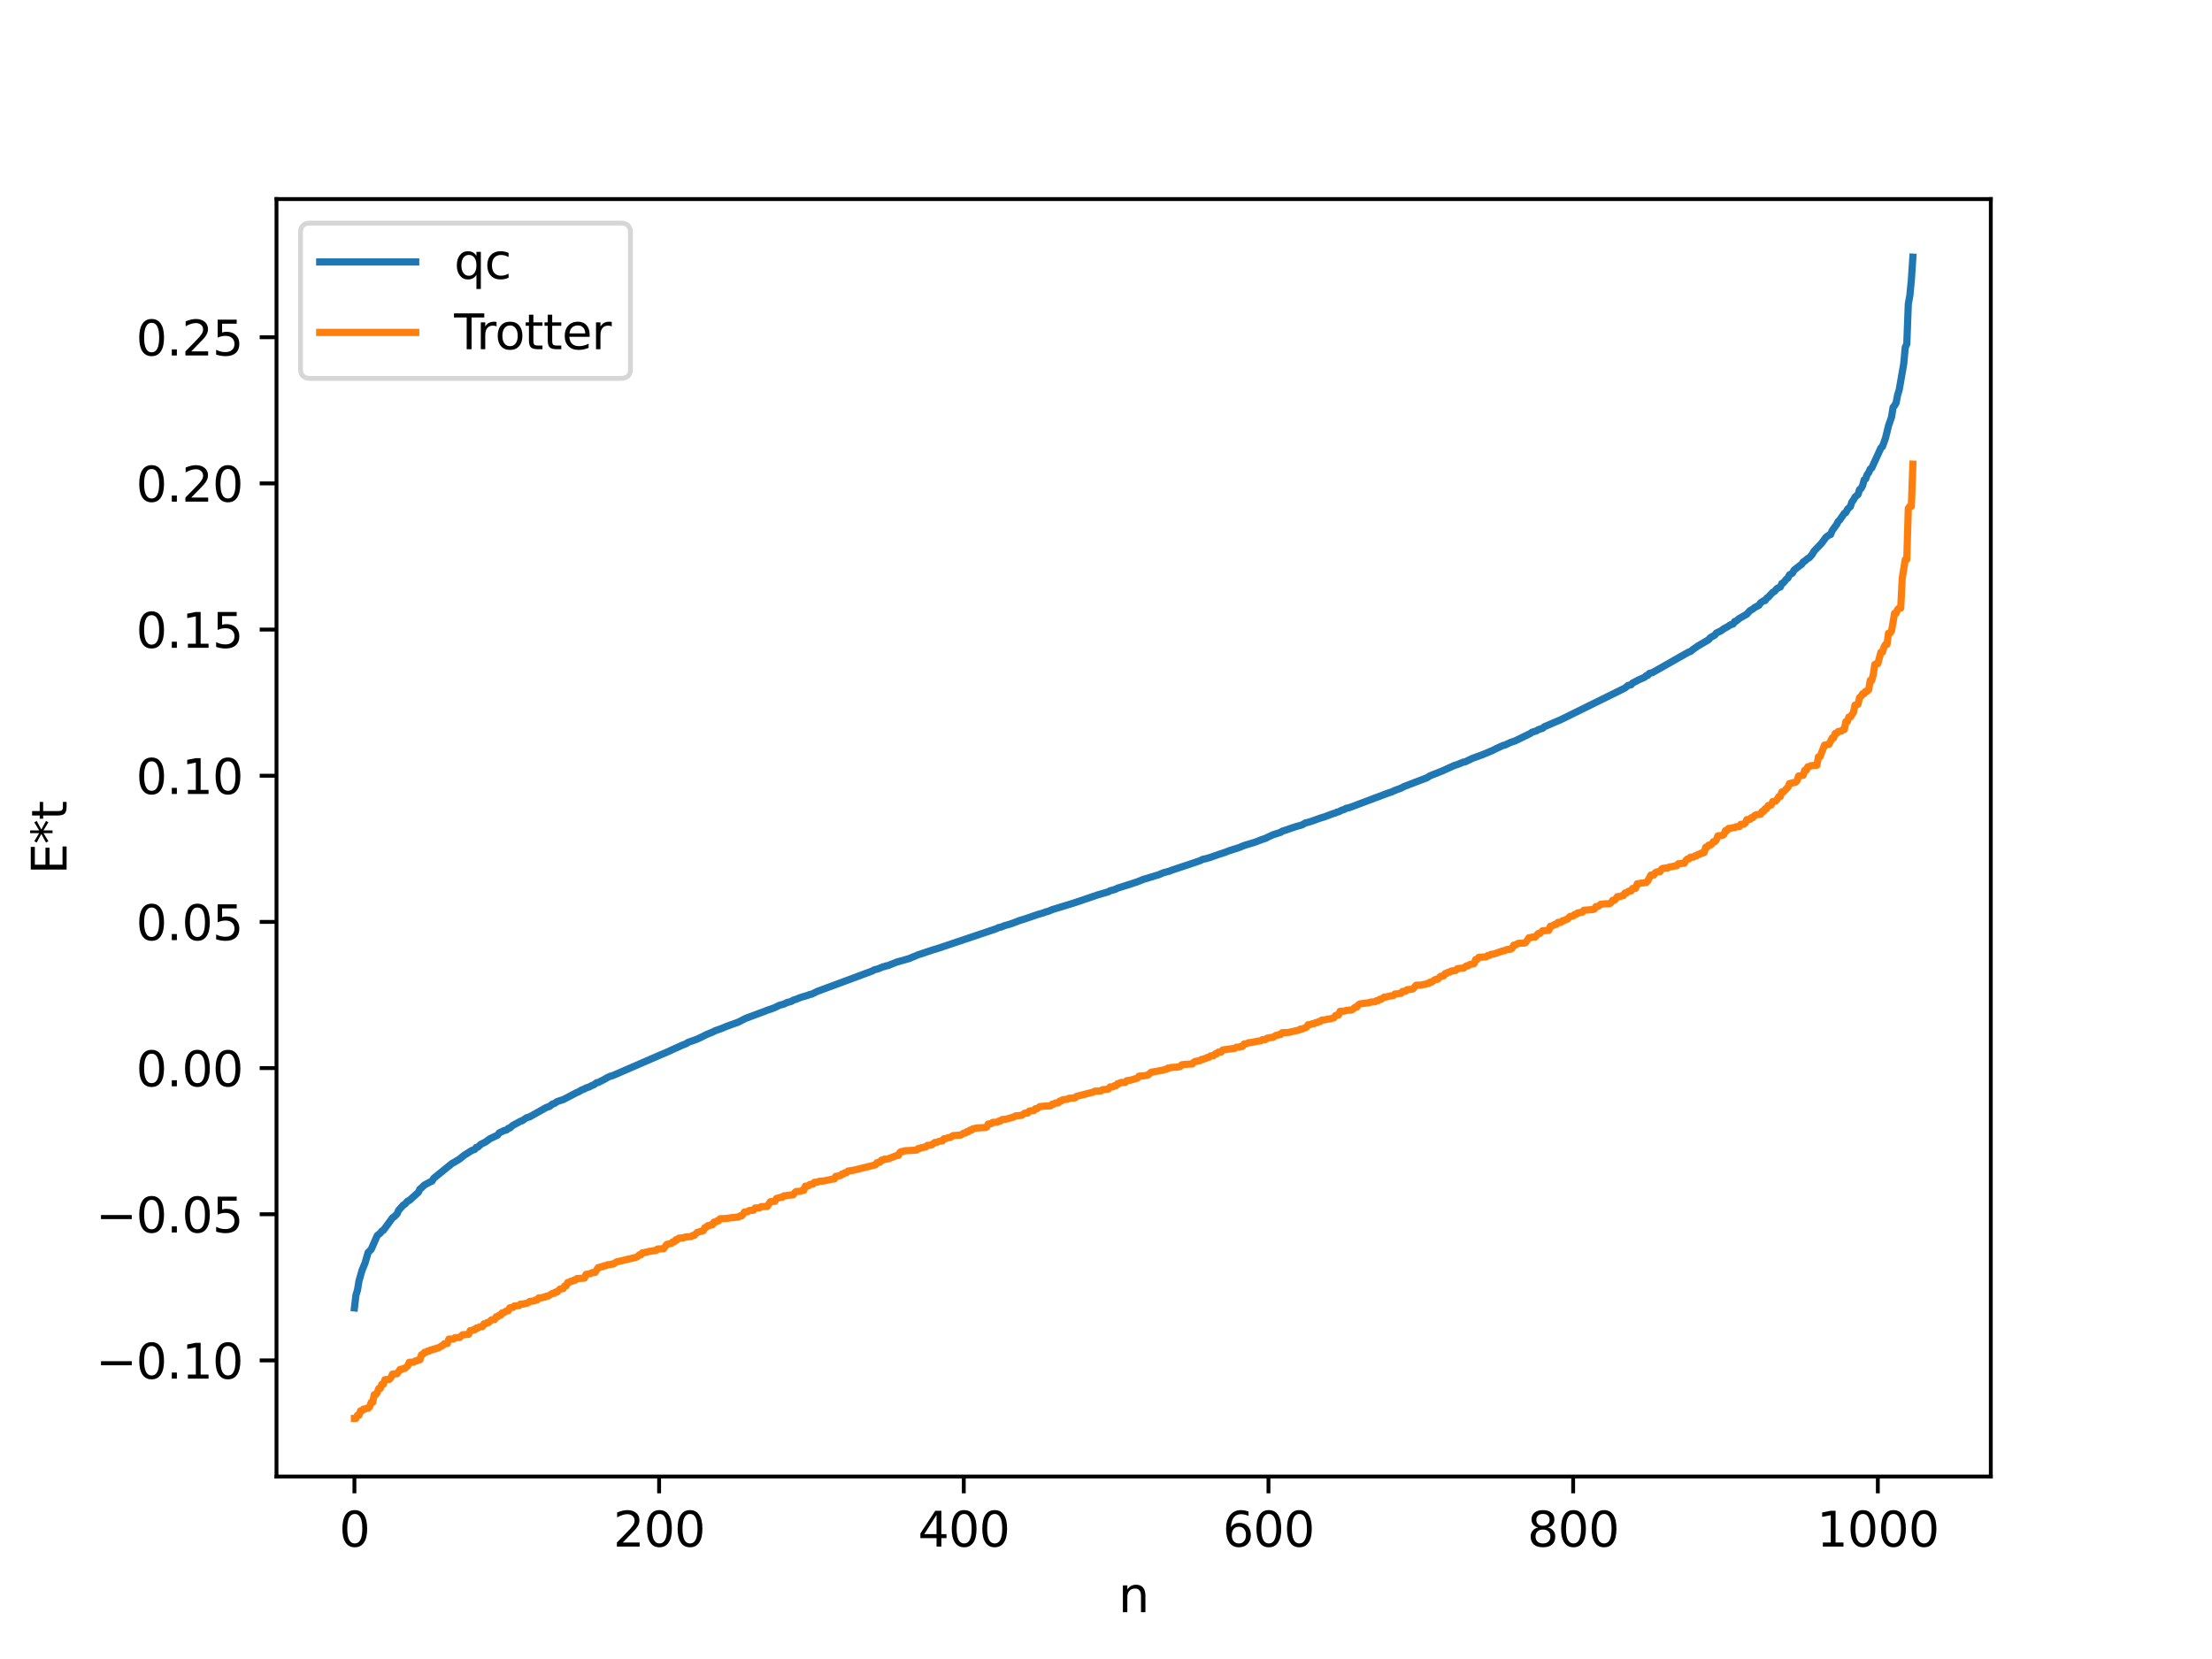<?xml version="1.0" encoding="utf-8" standalone="no"?>
<!DOCTYPE svg PUBLIC "-//W3C//DTD SVG 1.1//EN"
  "http://www.w3.org/Graphics/SVG/1.1/DTD/svg11.dtd">
<svg xmlns:xlink="http://www.w3.org/1999/xlink" width="460.8pt" height="345.6pt" viewBox="0 0 460.8 345.6" xmlns="http://www.w3.org/2000/svg" version="1.1">
 <defs>
  <style type="text/css">*{stroke-linejoin: round; stroke-linecap: butt}</style>
 </defs>
 <g id="figure_1">
  <g id="patch_1">
   <path d="M 0 345.6 
L 460.8 345.6 
L 460.8 0 
L 0 0 
z
" style="fill: #ffffff"/>
  </g>
  <g id="axes_1">
   <g id="patch_2">
    <path d="M 57.6 307.584 
L 414.72 307.584 
L 414.72 41.472 
L 57.6 41.472 
z
" style="fill: #ffffff"/>
   </g>
   <g id="matplotlib.axis_1">
    <g id="xtick_1">
     <g id="line2d_1">
      <defs>
       <path id="mf4191013be" d="M 0 0 
L 0 3.5 
" style="stroke: #000000; stroke-width: 0.8"/>
      </defs>
      <g>
       <use xlink:href="#mf4191013be" x="73.833" y="307.584" style="stroke: #000000; stroke-width: 0.8"/>
      </g>
     </g>
     <g id="text_1">
      <!-- 0 -->
      <g transform="translate(70.651 322.182) scale(0.1 -0.1)">
       <defs>
        <path id="DejaVuSans-30" d="M 2034 4250 
Q 1547 4250 1301 3770 
Q 1056 3291 1056 2328 
Q 1056 1369 1301 889 
Q 1547 409 2034 409 
Q 2525 409 2770 889 
Q 3016 1369 3016 2328 
Q 3016 3291 2770 3770 
Q 2525 4250 2034 4250 
z
M 2034 4750 
Q 2819 4750 3233 4129 
Q 3647 3509 3647 2328 
Q 3647 1150 3233 529 
Q 2819 -91 2034 -91 
Q 1250 -91 836 529 
Q 422 1150 422 2328 
Q 422 3509 836 4129 
Q 1250 4750 2034 4750 
z
" transform="scale(0.016)"/>
       </defs>
       <use xlink:href="#DejaVuSans-30"/>
      </g>
     </g>
    </g>
    <g id="xtick_2">
     <g id="line2d_2">
      <g>
       <use xlink:href="#mf4191013be" x="137.304" y="307.584" style="stroke: #000000; stroke-width: 0.8"/>
      </g>
     </g>
     <g id="text_2">
      <!-- 200 -->
      <g transform="translate(127.76 322.182) scale(0.1 -0.1)">
       <defs>
        <path id="DejaVuSans-32" d="M 1228 531 
L 3431 531 
L 3431 0 
L 469 0 
L 469 531 
Q 828 903 1448 1529 
Q 2069 2156 2228 2338 
Q 2531 2678 2651 2914 
Q 2772 3150 2772 3378 
Q 2772 3750 2511 3984 
Q 2250 4219 1831 4219 
Q 1534 4219 1204 4116 
Q 875 4013 500 3803 
L 500 4441 
Q 881 4594 1212 4672 
Q 1544 4750 1819 4750 
Q 2544 4750 2975 4387 
Q 3406 4025 3406 3419 
Q 3406 3131 3298 2873 
Q 3191 2616 2906 2266 
Q 2828 2175 2409 1742 
Q 1991 1309 1228 531 
z
" transform="scale(0.016)"/>
       </defs>
       <use xlink:href="#DejaVuSans-32"/>
       <use xlink:href="#DejaVuSans-30" x="63.623"/>
       <use xlink:href="#DejaVuSans-30" x="127.246"/>
      </g>
     </g>
    </g>
    <g id="xtick_3">
     <g id="line2d_3">
      <g>
       <use xlink:href="#mf4191013be" x="200.775" y="307.584" style="stroke: #000000; stroke-width: 0.8"/>
      </g>
     </g>
     <g id="text_3">
      <!-- 400 -->
      <g transform="translate(191.231 322.182) scale(0.1 -0.1)">
       <defs>
        <path id="DejaVuSans-34" d="M 2419 4116 
L 825 1625 
L 2419 1625 
L 2419 4116 
z
M 2253 4666 
L 3047 4666 
L 3047 1625 
L 3713 1625 
L 3713 1100 
L 3047 1100 
L 3047 0 
L 2419 0 
L 2419 1100 
L 313 1100 
L 313 1709 
L 2253 4666 
z
" transform="scale(0.016)"/>
       </defs>
       <use xlink:href="#DejaVuSans-34"/>
       <use xlink:href="#DejaVuSans-30" x="63.623"/>
       <use xlink:href="#DejaVuSans-30" x="127.246"/>
      </g>
     </g>
    </g>
    <g id="xtick_4">
     <g id="line2d_4">
      <g>
       <use xlink:href="#mf4191013be" x="264.246" y="307.584" style="stroke: #000000; stroke-width: 0.8"/>
      </g>
     </g>
     <g id="text_4">
      <!-- 600 -->
      <g transform="translate(254.702 322.182) scale(0.1 -0.1)">
       <defs>
        <path id="DejaVuSans-36" d="M 2113 2584 
Q 1688 2584 1439 2293 
Q 1191 2003 1191 1497 
Q 1191 994 1439 701 
Q 1688 409 2113 409 
Q 2538 409 2786 701 
Q 3034 994 3034 1497 
Q 3034 2003 2786 2293 
Q 2538 2584 2113 2584 
z
M 3366 4563 
L 3366 3988 
Q 3128 4100 2886 4159 
Q 2644 4219 2406 4219 
Q 1781 4219 1451 3797 
Q 1122 3375 1075 2522 
Q 1259 2794 1537 2939 
Q 1816 3084 2150 3084 
Q 2853 3084 3261 2657 
Q 3669 2231 3669 1497 
Q 3669 778 3244 343 
Q 2819 -91 2113 -91 
Q 1303 -91 875 529 
Q 447 1150 447 2328 
Q 447 3434 972 4092 
Q 1497 4750 2381 4750 
Q 2619 4750 2861 4703 
Q 3103 4656 3366 4563 
z
" transform="scale(0.016)"/>
       </defs>
       <use xlink:href="#DejaVuSans-36"/>
       <use xlink:href="#DejaVuSans-30" x="63.623"/>
       <use xlink:href="#DejaVuSans-30" x="127.246"/>
      </g>
     </g>
    </g>
    <g id="xtick_5">
     <g id="line2d_5">
      <g>
       <use xlink:href="#mf4191013be" x="327.717" y="307.584" style="stroke: #000000; stroke-width: 0.8"/>
      </g>
     </g>
     <g id="text_5">
      <!-- 800 -->
      <g transform="translate(318.173 322.182) scale(0.1 -0.1)">
       <defs>
        <path id="DejaVuSans-38" d="M 2034 2216 
Q 1584 2216 1326 1975 
Q 1069 1734 1069 1313 
Q 1069 891 1326 650 
Q 1584 409 2034 409 
Q 2484 409 2743 651 
Q 3003 894 3003 1313 
Q 3003 1734 2745 1975 
Q 2488 2216 2034 2216 
z
M 1403 2484 
Q 997 2584 770 2862 
Q 544 3141 544 3541 
Q 544 4100 942 4425 
Q 1341 4750 2034 4750 
Q 2731 4750 3128 4425 
Q 3525 4100 3525 3541 
Q 3525 3141 3298 2862 
Q 3072 2584 2669 2484 
Q 3125 2378 3379 2068 
Q 3634 1759 3634 1313 
Q 3634 634 3220 271 
Q 2806 -91 2034 -91 
Q 1263 -91 848 271 
Q 434 634 434 1313 
Q 434 1759 690 2068 
Q 947 2378 1403 2484 
z
M 1172 3481 
Q 1172 3119 1398 2916 
Q 1625 2713 2034 2713 
Q 2441 2713 2670 2916 
Q 2900 3119 2900 3481 
Q 2900 3844 2670 4047 
Q 2441 4250 2034 4250 
Q 1625 4250 1398 4047 
Q 1172 3844 1172 3481 
z
" transform="scale(0.016)"/>
       </defs>
       <use xlink:href="#DejaVuSans-38"/>
       <use xlink:href="#DejaVuSans-30" x="63.623"/>
       <use xlink:href="#DejaVuSans-30" x="127.246"/>
      </g>
     </g>
    </g>
    <g id="xtick_6">
     <g id="line2d_6">
      <g>
       <use xlink:href="#mf4191013be" x="391.188" y="307.584" style="stroke: #000000; stroke-width: 0.8"/>
      </g>
     </g>
     <g id="text_6">
      <!-- 1000 -->
      <g transform="translate(378.463 322.182) scale(0.1 -0.1)">
       <defs>
        <path id="DejaVuSans-31" d="M 794 531 
L 1825 531 
L 1825 4091 
L 703 3866 
L 703 4441 
L 1819 4666 
L 2450 4666 
L 2450 531 
L 3481 531 
L 3481 0 
L 794 0 
L 794 531 
z
" transform="scale(0.016)"/>
       </defs>
       <use xlink:href="#DejaVuSans-31"/>
       <use xlink:href="#DejaVuSans-30" x="63.623"/>
       <use xlink:href="#DejaVuSans-30" x="127.246"/>
       <use xlink:href="#DejaVuSans-30" x="190.869"/>
      </g>
     </g>
    </g>
    <g id="text_7">
     <!-- n -->
     <g transform="translate(232.991 335.861) scale(0.1 -0.1)">
      <defs>
       <path id="DejaVuSans-6e" d="M 3513 2113 
L 3513 0 
L 2938 0 
L 2938 2094 
Q 2938 2591 2744 2837 
Q 2550 3084 2163 3084 
Q 1697 3084 1428 2787 
Q 1159 2491 1159 1978 
L 1159 0 
L 581 0 
L 581 3500 
L 1159 3500 
L 1159 2956 
Q 1366 3272 1645 3428 
Q 1925 3584 2291 3584 
Q 2894 3584 3203 3211 
Q 3513 2838 3513 2113 
z
" transform="scale(0.016)"/>
      </defs>
      <use xlink:href="#DejaVuSans-6e"/>
     </g>
    </g>
   </g>
   <g id="matplotlib.axis_2">
    <g id="ytick_1">
     <g id="line2d_7">
      <defs>
       <path id="mc8e4d85a80" d="M 0 0 
L -3.5 0 
" style="stroke: #000000; stroke-width: 0.8"/>
      </defs>
      <g>
       <use xlink:href="#mc8e4d85a80" x="57.6" y="283.398" style="stroke: #000000; stroke-width: 0.8"/>
      </g>
     </g>
     <g id="text_8">
      <!-- −0.10 -->
      <g transform="translate(19.955 287.197) scale(0.1 -0.1)">
       <defs>
        <path id="DejaVuSans-2212" d="M 678 2272 
L 4684 2272 
L 4684 1741 
L 678 1741 
L 678 2272 
z
" transform="scale(0.016)"/>
        <path id="DejaVuSans-2e" d="M 684 794 
L 1344 794 
L 1344 0 
L 684 0 
L 684 794 
z
" transform="scale(0.016)"/>
       </defs>
       <use xlink:href="#DejaVuSans-2212"/>
       <use xlink:href="#DejaVuSans-30" x="83.789"/>
       <use xlink:href="#DejaVuSans-2e" x="147.412"/>
       <use xlink:href="#DejaVuSans-31" x="179.199"/>
       <use xlink:href="#DejaVuSans-30" x="242.822"/>
      </g>
     </g>
    </g>
    <g id="ytick_2">
     <g id="line2d_8">
      <g>
       <use xlink:href="#mc8e4d85a80" x="57.6" y="252.948" style="stroke: #000000; stroke-width: 0.8"/>
      </g>
     </g>
     <g id="text_9">
      <!-- −0.05 -->
      <g transform="translate(19.955 256.747) scale(0.1 -0.1)">
       <defs>
        <path id="DejaVuSans-35" d="M 691 4666 
L 3169 4666 
L 3169 4134 
L 1269 4134 
L 1269 2991 
Q 1406 3038 1543 3061 
Q 1681 3084 1819 3084 
Q 2600 3084 3056 2656 
Q 3513 2228 3513 1497 
Q 3513 744 3044 326 
Q 2575 -91 1722 -91 
Q 1428 -91 1123 -41 
Q 819 9 494 109 
L 494 744 
Q 775 591 1075 516 
Q 1375 441 1709 441 
Q 2250 441 2565 725 
Q 2881 1009 2881 1497 
Q 2881 1984 2565 2268 
Q 2250 2553 1709 2553 
Q 1456 2553 1204 2497 
Q 953 2441 691 2322 
L 691 4666 
z
" transform="scale(0.016)"/>
       </defs>
       <use xlink:href="#DejaVuSans-2212"/>
       <use xlink:href="#DejaVuSans-30" x="83.789"/>
       <use xlink:href="#DejaVuSans-2e" x="147.412"/>
       <use xlink:href="#DejaVuSans-30" x="179.199"/>
       <use xlink:href="#DejaVuSans-35" x="242.822"/>
      </g>
     </g>
    </g>
    <g id="ytick_3">
     <g id="line2d_9">
      <g>
       <use xlink:href="#mc8e4d85a80" x="57.6" y="222.499" style="stroke: #000000; stroke-width: 0.8"/>
      </g>
     </g>
     <g id="text_10">
      <!-- 0.00 -->
      <g transform="translate(28.334 226.298) scale(0.1 -0.1)">
       <use xlink:href="#DejaVuSans-30"/>
       <use xlink:href="#DejaVuSans-2e" x="63.623"/>
       <use xlink:href="#DejaVuSans-30" x="95.41"/>
       <use xlink:href="#DejaVuSans-30" x="159.033"/>
      </g>
     </g>
    </g>
    <g id="ytick_4">
     <g id="line2d_10">
      <g>
       <use xlink:href="#mc8e4d85a80" x="57.6" y="192.049" style="stroke: #000000; stroke-width: 0.8"/>
      </g>
     </g>
     <g id="text_11">
      <!-- 0.05 -->
      <g transform="translate(28.334 195.849) scale(0.1 -0.1)">
       <use xlink:href="#DejaVuSans-30"/>
       <use xlink:href="#DejaVuSans-2e" x="63.623"/>
       <use xlink:href="#DejaVuSans-30" x="95.41"/>
       <use xlink:href="#DejaVuSans-35" x="159.033"/>
      </g>
     </g>
    </g>
    <g id="ytick_5">
     <g id="line2d_11">
      <g>
       <use xlink:href="#mc8e4d85a80" x="57.6" y="161.6" style="stroke: #000000; stroke-width: 0.8"/>
      </g>
     </g>
     <g id="text_12">
      <!-- 0.10 -->
      <g transform="translate(28.334 165.399) scale(0.1 -0.1)">
       <use xlink:href="#DejaVuSans-30"/>
       <use xlink:href="#DejaVuSans-2e" x="63.623"/>
       <use xlink:href="#DejaVuSans-31" x="95.41"/>
       <use xlink:href="#DejaVuSans-30" x="159.033"/>
      </g>
     </g>
    </g>
    <g id="ytick_6">
     <g id="line2d_12">
      <g>
       <use xlink:href="#mc8e4d85a80" x="57.6" y="131.15" style="stroke: #000000; stroke-width: 0.8"/>
      </g>
     </g>
     <g id="text_13">
      <!-- 0.15 -->
      <g transform="translate(28.334 134.95) scale(0.1 -0.1)">
       <use xlink:href="#DejaVuSans-30"/>
       <use xlink:href="#DejaVuSans-2e" x="63.623"/>
       <use xlink:href="#DejaVuSans-31" x="95.41"/>
       <use xlink:href="#DejaVuSans-35" x="159.033"/>
      </g>
     </g>
    </g>
    <g id="ytick_7">
     <g id="line2d_13">
      <g>
       <use xlink:href="#mc8e4d85a80" x="57.6" y="100.701" style="stroke: #000000; stroke-width: 0.8"/>
      </g>
     </g>
     <g id="text_14">
      <!-- 0.20 -->
      <g transform="translate(28.334 104.5) scale(0.1 -0.1)">
       <use xlink:href="#DejaVuSans-30"/>
       <use xlink:href="#DejaVuSans-2e" x="63.623"/>
       <use xlink:href="#DejaVuSans-32" x="95.41"/>
       <use xlink:href="#DejaVuSans-30" x="159.033"/>
      </g>
     </g>
    </g>
    <g id="ytick_8">
     <g id="line2d_14">
      <g>
       <use xlink:href="#mc8e4d85a80" x="57.6" y="70.251" style="stroke: #000000; stroke-width: 0.8"/>
      </g>
     </g>
     <g id="text_15">
      <!-- 0.25 -->
      <g transform="translate(28.334 74.051) scale(0.1 -0.1)">
       <use xlink:href="#DejaVuSans-30"/>
       <use xlink:href="#DejaVuSans-2e" x="63.623"/>
       <use xlink:href="#DejaVuSans-32" x="95.41"/>
       <use xlink:href="#DejaVuSans-35" x="159.033"/>
      </g>
     </g>
    </g>
    <g id="text_16">
     <!-- E*t -->
     <g transform="translate(13.875 182.148) rotate(-90) scale(0.1 -0.1)">
      <defs>
       <path id="DejaVuSans-45" d="M 628 4666 
L 3578 4666 
L 3578 4134 
L 1259 4134 
L 1259 2753 
L 3481 2753 
L 3481 2222 
L 1259 2222 
L 1259 531 
L 3634 531 
L 3634 0 
L 628 0 
L 628 4666 
z
" transform="scale(0.016)"/>
       <path id="DejaVuSans-2a" d="M 3009 3897 
L 1888 3291 
L 3009 2681 
L 2828 2375 
L 1778 3009 
L 1778 1831 
L 1422 1831 
L 1422 3009 
L 372 2375 
L 191 2681 
L 1313 3291 
L 191 3897 
L 372 4206 
L 1422 3572 
L 1422 4750 
L 1778 4750 
L 1778 3572 
L 2828 4206 
L 3009 3897 
z
" transform="scale(0.016)"/>
       <path id="DejaVuSans-74" d="M 1172 4494 
L 1172 3500 
L 2356 3500 
L 2356 3053 
L 1172 3053 
L 1172 1153 
Q 1172 725 1289 603 
Q 1406 481 1766 481 
L 2356 481 
L 2356 0 
L 1766 0 
Q 1100 0 847 248 
Q 594 497 594 1153 
L 594 3053 
L 172 3053 
L 172 3500 
L 594 3500 
L 594 4494 
L 1172 4494 
z
" transform="scale(0.016)"/>
      </defs>
      <use xlink:href="#DejaVuSans-45"/>
      <use xlink:href="#DejaVuSans-2a" x="63.184"/>
      <use xlink:href="#DejaVuSans-74" x="113.184"/>
     </g>
    </g>
   </g>
   <g id="line2d_15">
    <path d="M 73.833 272.463 
L 74.15 269.78 
L 74.467 268.773 
L 74.785 266.842 
L 75.42 264.623 
L 76.054 263.088 
L 76.689 260.904 
L 77.324 260.271 
L 78.593 257.384 
L 79.228 256.868 
L 79.545 256.449 
L 79.862 256.303 
L 81.767 253.689 
L 82.084 253.503 
L 82.719 252.873 
L 83.036 252.134 
L 83.988 251.065 
L 84.305 250.874 
L 84.94 250.203 
L 85.258 250.087 
L 87.162 248.369 
L 87.479 247.709 
L 87.796 247.46 
L 88.431 246.851 
L 89.7 246.178 
L 90.018 246.041 
L 90.335 245.473 
L 94.143 242.389 
L 94.778 242.031 
L 95.73 241.454 
L 96.682 240.677 
L 98.269 239.67 
L 98.904 239.443 
L 99.221 239.016 
L 99.539 238.969 
L 100.173 238.376 
L 101.125 237.905 
L 102.077 237.219 
L 103.664 236.46 
L 103.981 236.017 
L 104.934 235.556 
L 105.568 235.363 
L 105.886 235.062 
L 106.203 234.989 
L 106.838 234.437 
L 108.424 233.579 
L 108.742 233.487 
L 109.694 232.846 
L 110.329 232.662 
L 113.82 230.701 
L 114.454 230.502 
L 115.089 229.984 
L 115.406 229.921 
L 116.041 229.503 
L 116.676 229.269 
L 117.31 229.083 
L 120.167 227.586 
L 120.484 227.483 
L 121.119 227.082 
L 121.753 226.852 
L 122.071 226.646 
L 122.705 226.451 
L 123.34 226.111 
L 123.658 226.015 
L 124.292 225.549 
L 124.61 225.508 
L 125.244 225.186 
L 125.879 224.86 
L 126.514 224.484 
L 127.148 224.193 
L 127.466 224.132 
L 128.1 223.869 
L 137.621 219.734 
L 138.891 219.199 
L 142.064 217.761 
L 143.016 217.384 
L 143.334 217.139 
L 144.92 216.59 
L 145.555 216.314 
L 146.19 216.018 
L 147.142 215.532 
L 148.411 215.013 
L 149.046 214.699 
L 150.315 214.252 
L 151.267 213.848 
L 153.806 212.925 
L 155.393 212.122 
L 159.201 210.707 
L 159.836 210.446 
L 160.788 210.133 
L 161.423 209.889 
L 162.375 209.418 
L 163.327 209.16 
L 163.962 208.844 
L 164.596 208.683 
L 164.914 208.579 
L 165.231 208.351 
L 165.866 208.166 
L 166.5 207.896 
L 167.135 207.678 
L 168.087 207.403 
L 168.722 207.168 
L 169.039 207.119 
L 170.309 206.508 
L 181.734 202.265 
L 182.051 202.065 
L 183.003 201.799 
L 183.955 201.389 
L 184.272 201.357 
L 184.59 201.204 
L 184.907 201.178 
L 186.811 200.416 
L 189.35 199.701 
L 191.254 198.902 
L 194.428 197.852 
L 195.38 197.568 
L 207.439 193.506 
L 208.074 193.213 
L 208.391 193.181 
L 209.343 192.803 
L 210.296 192.543 
L 210.93 192.331 
L 212.517 191.718 
L 213.152 191.542 
L 216.325 190.459 
L 217.277 190.2 
L 217.912 189.937 
L 218.229 189.9 
L 219.181 189.496 
L 223.624 188.133 
L 228.702 186.413 
L 230.924 185.765 
L 231.241 185.563 
L 232.193 185.318 
L 232.828 185.015 
L 234.097 184.613 
L 235.367 184.214 
L 236.953 183.688 
L 238.223 183.177 
L 239.175 182.901 
L 239.81 182.699 
L 241.396 182.22 
L 242.348 181.812 
L 243.618 181.473 
L 244.253 181.218 
L 247.426 180.17 
L 249.965 179.308 
L 250.6 178.997 
L 251.234 178.871 
L 251.869 178.693 
L 254.091 177.917 
L 255.043 177.618 
L 255.995 177.248 
L 258.216 176.535 
L 258.851 176.258 
L 259.486 176.029 
L 261.39 175.466 
L 262.977 174.852 
L 263.611 174.651 
L 264.246 174.33 
L 265.198 173.892 
L 266.785 173.388 
L 267.102 173.154 
L 267.737 172.959 
L 269.324 172.411 
L 269.958 172.204 
L 271.228 171.845 
L 271.862 171.468 
L 273.132 171.116 
L 275.036 170.425 
L 275.988 170.137 
L 277.575 169.538 
L 278.21 169.347 
L 278.527 169.17 
L 278.844 169.127 
L 279.479 168.797 
L 280.114 168.598 
L 280.431 168.377 
L 281.066 168.26 
L 289.317 165.153 
L 289.952 164.962 
L 290.586 164.655 
L 291.856 164.187 
L 292.491 163.849 
L 297.251 162.025 
L 297.886 161.616 
L 300.424 160.616 
L 302.963 159.461 
L 303.598 159.269 
L 304.867 158.743 
L 305.185 158.721 
L 306.772 157.957 
L 308.676 157.271 
L 310.897 156.353 
L 311.532 156.024 
L 313.119 155.287 
L 313.436 155.238 
L 314.705 154.648 
L 315.658 154.328 
L 318.831 152.78 
L 319.148 152.532 
L 320.1 152.242 
L 320.418 152.018 
L 321.37 151.707 
L 321.687 151.402 
L 325.178 149.906 
L 338.507 143.328 
L 339.142 142.795 
L 339.777 142.659 
L 340.094 142.293 
L 341.363 141.629 
L 342.633 141.072 
L 342.95 140.74 
L 343.267 140.69 
L 343.585 140.282 
L 344.22 140.129 
L 351.201 136.158 
L 351.836 135.811 
L 352.153 135.728 
L 352.788 135.205 
L 353.74 134.555 
L 355.962 133.243 
L 356.279 132.835 
L 357.231 132.302 
L 357.548 131.875 
L 358.5 131.421 
L 359.135 130.963 
L 360.087 130.444 
L 360.405 130.184 
L 361.039 129.994 
L 361.357 129.465 
L 361.674 129.39 
L 362.309 128.849 
L 363.896 127.942 
L 364.53 127.228 
L 365.165 126.863 
L 365.482 126.573 
L 366.434 126.091 
L 366.752 125.58 
L 367.386 125.161 
L 367.704 125.109 
L 368.021 124.619 
L 368.339 124.419 
L 369.291 123.394 
L 369.608 123.237 
L 370.243 122.541 
L 370.877 122.281 
L 371.195 121.545 
L 371.512 121.414 
L 372.147 120.625 
L 372.464 120.408 
L 372.781 119.744 
L 373.416 119.387 
L 373.734 118.764 
L 375.003 117.773 
L 375.32 117.561 
L 375.638 117.065 
L 375.955 116.891 
L 376.59 116.341 
L 376.907 116.194 
L 377.542 115.458 
L 377.859 114.86 
L 379.446 113.198 
L 380.398 111.903 
L 381.033 111.452 
L 381.35 111.351 
L 381.667 110.555 
L 382.62 109.239 
L 382.937 108.606 
L 383.254 108.32 
L 384.206 106.938 
L 384.524 106.781 
L 384.841 106.122 
L 385.476 105.507 
L 385.793 104.539 
L 386.11 104.158 
L 386.428 103.548 
L 387.062 103.013 
L 387.38 101.974 
L 387.697 101.766 
L 388.015 101.155 
L 388.332 99.967 
L 388.649 99.777 
L 388.967 98.858 
L 389.284 98.458 
L 389.601 97.706 
L 389.919 97.491 
L 391.823 93.314 
L 392.14 93.053 
L 392.775 91.292 
L 393.41 88.704 
L 394.044 86.877 
L 394.362 84.857 
L 394.679 84.482 
L 394.996 83.92 
L 395.314 82.243 
L 395.631 81.245 
L 396.583 75.775 
L 396.9 72.339 
L 397.218 71.69 
L 397.535 63.33 
L 397.853 61.598 
L 398.17 58.358 
L 398.487 53.568 
L 398.487 53.568 
" clip-path="url(#pa0ed0765d5)" style="fill: none; stroke: #1f77b4; stroke-width: 1.5; stroke-linecap: square"/>
   </g>
   <g id="line2d_16">
    <path d="M 73.833 295.488 
L 74.15 295.488 
L 74.467 294.83 
L 74.785 294.83 
L 75.102 293.895 
L 75.42 293.895 
L 75.737 293.526 
L 76.054 293.526 
L 76.372 293.371 
L 76.689 293.371 
L 77.006 293.048 
L 77.324 292.133 
L 77.641 292.133 
L 77.958 290.539 
L 78.276 290.539 
L 78.593 290.087 
L 78.91 289.252 
L 79.228 289.252 
L 79.545 288.367 
L 79.862 288.367 
L 80.18 287.415 
L 81.132 287.342 
L 81.449 286.955 
L 81.767 286.252 
L 82.719 286.164 
L 83.353 285.273 
L 83.671 285.273 
L 83.988 285.077 
L 84.305 285.077 
L 84.94 284.534 
L 85.258 283.796 
L 86.21 283.756 
L 86.527 283.496 
L 86.844 283.496 
L 87.162 283.268 
L 87.479 283.268 
L 87.796 282.229 
L 88.114 282.091 
L 88.431 281.709 
L 88.748 281.709 
L 89.066 281.451 
L 89.383 281.451 
L 89.7 281.217 
L 90.018 281.217 
L 90.335 281.028 
L 90.653 281.028 
L 90.97 280.835 
L 91.287 280.835 
L 91.922 280.414 
L 92.239 280.302 
L 92.557 279.925 
L 93.191 279.874 
L 93.509 278.953 
L 94.461 278.94 
L 94.778 278.657 
L 95.73 278.639 
L 96.365 278.063 
L 97.634 277.964 
L 97.952 277.197 
L 98.269 277.197 
L 98.586 277.029 
L 98.904 277.029 
L 99.221 276.657 
L 99.539 276.657 
L 99.856 276.432 
L 100.491 276.352 
L 100.808 275.788 
L 101.125 275.788 
L 101.443 275.533 
L 101.76 275.533 
L 102.395 274.949 
L 103.029 274.883 
L 103.347 274.308 
L 103.664 274.308 
L 103.981 273.985 
L 104.299 273.985 
L 104.616 273.475 
L 104.934 273.475 
L 105.568 273.052 
L 105.886 273.052 
L 106.203 272.438 
L 106.838 272.367 
L 107.155 272.053 
L 108.107 271.991 
L 108.424 271.677 
L 109.059 271.666 
L 109.377 271.525 
L 109.694 271.525 
L 110.011 271.411 
L 110.329 271.108 
L 111.281 271 
L 111.598 270.793 
L 111.915 270.793 
L 112.233 270.371 
L 112.867 270.362 
L 113.185 270.216 
L 113.502 270.216 
L 113.82 270.009 
L 114.137 270.009 
L 115.089 269.444 
L 115.406 269.444 
L 115.724 269.155 
L 116.041 269.155 
L 116.676 268.519 
L 117.31 268.439 
L 117.628 267.871 
L 117.945 267.871 
L 118.262 267.167 
L 118.58 267.167 
L 118.897 266.907 
L 119.215 266.907 
L 119.532 266.675 
L 119.849 266.675 
L 120.167 266.353 
L 121.753 266.252 
L 122.071 265.478 
L 123.023 265.325 
L 123.34 265.116 
L 123.975 265.061 
L 124.61 264.059 
L 124.927 264.059 
L 125.244 263.879 
L 125.562 263.879 
L 125.879 263.675 
L 126.196 263.675 
L 126.514 263.478 
L 127.148 263.438 
L 127.466 263.311 
L 127.783 263.311 
L 128.418 262.887 
L 132.543 261.916 
L 132.861 261.735 
L 133.178 261.409 
L 133.496 261.409 
L 133.813 260.988 
L 134.13 260.988 
L 134.448 260.854 
L 134.765 260.854 
L 135.082 260.717 
L 135.717 260.624 
L 136.352 260.504 
L 136.669 260.504 
L 136.986 260.192 
L 138.256 260.122 
L 138.891 259.246 
L 139.843 259.024 
L 140.16 258.692 
L 140.477 258.692 
L 140.795 258.255 
L 141.112 258.255 
L 141.429 257.921 
L 142.381 257.865 
L 142.699 257.704 
L 143.968 257.594 
L 144.286 257.374 
L 144.603 257.374 
L 145.238 256.734 
L 146.507 256.373 
L 146.824 255.738 
L 147.142 255.651 
L 147.459 255.318 
L 147.777 255.318 
L 148.094 255.15 
L 148.411 255.15 
L 148.729 254.595 
L 149.046 254.595 
L 149.363 254.328 
L 149.681 254.328 
L 149.998 253.886 
L 151.267 253.835 
L 152.537 253.648 
L 153.489 253.565 
L 153.806 253.535 
L 154.124 253.308 
L 154.441 253.308 
L 154.758 253 
L 155.076 252.492 
L 155.71 252.439 
L 156.028 252.186 
L 156.98 252.107 
L 157.297 251.651 
L 158.249 251.619 
L 158.567 251.368 
L 159.836 251.323 
L 160.471 250.342 
L 161.105 250.277 
L 161.423 250.261 
L 161.74 249.673 
L 162.692 249.403 
L 163.01 249.403 
L 163.327 249.099 
L 163.644 249.099 
L 164.279 248.985 
L 165.231 248.911 
L 165.548 248.455 
L 165.866 248.213 
L 166.818 248.163 
L 167.135 247.953 
L 167.453 247.953 
L 167.77 247.096 
L 168.405 247.046 
L 168.722 246.725 
L 169.357 246.673 
L 169.674 246.288 
L 170.309 246.261 
L 170.626 246.091 
L 171.578 246.021 
L 173.482 245.609 
L 173.8 245.609 
L 174.117 245.054 
L 175.069 244.898 
L 175.386 244.576 
L 175.704 244.576 
L 176.021 244.297 
L 176.339 244.297 
L 176.656 243.957 
L 177.291 243.862 
L 177.925 243.757 
L 182.368 242.661 
L 182.686 242.209 
L 183.32 242.093 
L 183.638 241.673 
L 183.955 241.673 
L 184.272 241.459 
L 184.907 241.456 
L 186.811 240.709 
L 187.129 240.709 
L 187.446 240.094 
L 187.763 239.888 
L 188.081 239.888 
L 188.398 239.737 
L 189.985 239.646 
L 190.937 239.58 
L 191.254 239.268 
L 191.572 239.268 
L 191.889 239.085 
L 192.206 239.085 
L 192.524 238.946 
L 192.841 238.946 
L 193.158 238.623 
L 193.793 238.552 
L 194.11 238.499 
L 194.745 237.992 
L 195.062 237.992 
L 195.697 237.746 
L 196.332 237.659 
L 196.649 237.209 
L 196.967 237.209 
L 197.601 236.975 
L 197.919 236.975 
L 198.553 236.567 
L 200.14 236.459 
L 200.775 236.045 
L 201.092 236.045 
L 201.41 235.746 
L 201.727 235.746 
L 202.044 235.433 
L 202.362 235.433 
L 202.679 235.134 
L 202.996 235.134 
L 203.314 234.991 
L 205.218 234.889 
L 205.535 234.796 
L 205.853 234.157 
L 206.487 234.081 
L 206.805 233.81 
L 207.757 233.775 
L 208.074 233.539 
L 208.391 233.539 
L 208.709 233.234 
L 209.661 233.133 
L 211.248 232.655 
L 211.565 232.458 
L 212.834 232.342 
L 213.469 231.894 
L 214.104 231.861 
L 214.421 231.45 
L 215.373 231.341 
L 215.691 230.961 
L 216.008 230.961 
L 216.643 230.524 
L 217.277 230.452 
L 218.864 230.366 
L 219.181 230.029 
L 219.499 230.029 
L 219.816 229.784 
L 220.451 229.754 
L 220.768 229.367 
L 221.086 229.367 
L 221.403 229.091 
L 222.355 229.002 
L 222.672 228.789 
L 223.942 228.705 
L 224.259 228.398 
L 226.163 227.906 
L 227.75 227.504 
L 228.067 227.311 
L 229.337 227.266 
L 229.654 227.004 
L 230.606 226.921 
L 230.924 226.861 
L 231.241 226.424 
L 231.876 226.397 
L 232.193 226.16 
L 232.51 226.16 
L 232.828 225.744 
L 233.145 225.744 
L 233.462 225.506 
L 234.415 225.489 
L 234.732 225.121 
L 235.367 225.052 
L 236.953 224.597 
L 237.271 224.182 
L 238.223 224.127 
L 239.175 223.938 
L 239.81 223.366 
L 240.444 223.254 
L 242.348 222.916 
L 242.666 222.77 
L 242.983 222.76 
L 243.3 222.503 
L 243.618 222.503 
L 243.935 222.38 
L 245.205 222.295 
L 245.839 222.198 
L 246.157 221.827 
L 246.791 221.733 
L 248.378 221.634 
L 248.696 221.262 
L 249.013 221.102 
L 249.33 221.102 
L 249.648 220.965 
L 249.965 220.965 
L 250.282 220.696 
L 250.6 220.696 
L 250.917 220.512 
L 251.234 220.48 
L 251.552 220.259 
L 251.869 220.259 
L 252.186 219.953 
L 252.821 219.909 
L 253.139 219.545 
L 253.456 219.545 
L 253.773 219.183 
L 254.408 219.142 
L 254.725 218.722 
L 257.264 218.382 
L 257.581 218.142 
L 258.216 218.137 
L 258.534 217.985 
L 258.851 217.985 
L 259.168 217.485 
L 259.486 217.485 
L 260.12 217.221 
L 260.755 217.158 
L 262.024 216.885 
L 262.659 216.824 
L 262.977 216.578 
L 263.611 216.566 
L 263.929 216.282 
L 264.881 216.111 
L 265.198 216.111 
L 265.833 215.676 
L 266.15 215.676 
L 266.467 215.498 
L 266.785 215.498 
L 267.102 215.131 
L 268.372 215.087 
L 270.593 214.584 
L 270.91 214.374 
L 271.228 214.374 
L 272.18 213.99 
L 272.497 213.465 
L 272.815 213.465 
L 273.449 213.242 
L 273.767 213.242 
L 274.084 213.027 
L 274.401 213.027 
L 274.719 212.802 
L 275.036 212.802 
L 275.353 212.501 
L 275.988 212.459 
L 276.623 212.287 
L 276.94 212.287 
L 277.892 212.019 
L 278.21 211.558 
L 278.527 211.434 
L 278.844 211.434 
L 279.162 210.67 
L 280.114 210.625 
L 280.431 210.482 
L 281.066 210.439 
L 281.7 210.338 
L 282.335 209.8 
L 282.653 209.8 
L 282.97 209.337 
L 283.287 209.131 
L 285.191 208.88 
L 285.509 208.759 
L 286.461 208.676 
L 286.778 208.456 
L 287.096 208.456 
L 287.413 208.16 
L 287.73 208.16 
L 288.365 207.705 
L 288.682 207.705 
L 289.634 207.478 
L 290.269 207.385 
L 290.586 207.059 
L 290.904 207.059 
L 291.539 206.941 
L 291.856 206.941 
L 292.173 206.525 
L 292.808 206.496 
L 293.125 206.162 
L 294.077 206.09 
L 294.395 205.967 
L 295.029 205.237 
L 295.981 205.216 
L 296.616 205.064 
L 296.934 205.064 
L 297.251 204.898 
L 297.568 204.898 
L 297.886 204.61 
L 298.203 204.61 
L 298.838 204.131 
L 299.155 204.008 
L 299.472 204.008 
L 300.107 203.375 
L 300.742 203.288 
L 301.059 202.793 
L 301.377 202.793 
L 301.694 202.527 
L 302.011 202.527 
L 302.329 202.275 
L 303.281 202.154 
L 303.598 201.798 
L 304.233 201.712 
L 304.867 201.676 
L 305.502 201.206 
L 305.82 201.206 
L 306.137 200.954 
L 307.089 200.741 
L 307.406 199.886 
L 307.724 199.886 
L 308.041 199.435 
L 309.628 199.321 
L 309.945 199.037 
L 310.262 199.037 
L 310.58 198.815 
L 311.215 198.733 
L 313.119 198.067 
L 313.436 198.067 
L 313.753 197.838 
L 314.705 197.727 
L 315.023 197.502 
L 315.34 196.886 
L 315.658 196.886 
L 316.292 196.52 
L 317.244 196.46 
L 317.562 196.46 
L 317.879 196.289 
L 318.514 195.336 
L 318.831 195.336 
L 319.148 195.213 
L 319.783 195.21 
L 320.418 194.483 
L 320.735 194.483 
L 321.37 193.884 
L 322.639 193.813 
L 322.957 192.946 
L 323.274 192.946 
L 323.909 192.553 
L 324.226 192.553 
L 324.543 192.149 
L 325.178 192.147 
L 325.496 191.798 
L 325.813 191.798 
L 326.13 191.571 
L 326.448 191.52 
L 327.082 190.909 
L 327.717 190.826 
L 328.034 190.48 
L 328.352 190.48 
L 328.669 190.169 
L 328.986 190.169 
L 329.304 190.038 
L 329.621 190.038 
L 329.939 189.621 
L 331.843 189.468 
L 332.16 189.357 
L 332.477 188.843 
L 332.795 188.843 
L 333.112 188.706 
L 333.429 188.386 
L 334.381 188.283 
L 335.334 188.26 
L 335.651 187.997 
L 335.968 187.54 
L 336.286 187.54 
L 336.603 187.259 
L 336.92 186.785 
L 337.555 186.754 
L 337.872 186.574 
L 338.19 186.574 
L 338.507 186.022 
L 338.824 186.022 
L 339.142 185.735 
L 339.459 185.601 
L 339.777 185.601 
L 340.094 185.081 
L 340.729 185.059 
L 341.046 184.121 
L 341.363 184.121 
L 341.681 184.001 
L 342.315 183.917 
L 342.95 183.829 
L 343.267 183.497 
L 343.902 182.289 
L 344.537 182.262 
L 344.854 181.777 
L 345.172 181.614 
L 345.806 181.592 
L 346.124 181.052 
L 346.441 180.871 
L 347.393 180.819 
L 347.71 180.614 
L 348.345 180.531 
L 348.98 180.366 
L 349.297 180.366 
L 349.615 179.939 
L 350.884 179.836 
L 351.201 179.252 
L 351.519 178.939 
L 351.836 178.939 
L 352.153 178.562 
L 352.788 178.548 
L 353.105 178.278 
L 353.423 178.278 
L 353.74 177.979 
L 354.058 177.979 
L 354.375 177.719 
L 354.692 177.719 
L 355.01 177.594 
L 355.327 176.488 
L 355.644 176.488 
L 355.962 176.047 
L 356.279 176.047 
L 356.596 175.851 
L 356.914 175.343 
L 357.231 175.343 
L 357.548 174.963 
L 357.866 174.126 
L 358.818 174.026 
L 359.135 173.829 
L 359.453 173.019 
L 359.77 173.019 
L 360.087 172.575 
L 360.405 172.575 
L 361.039 172.409 
L 361.357 172.409 
L 361.674 172.221 
L 362.309 172.217 
L 362.626 171.727 
L 363.261 171.696 
L 363.578 171.47 
L 363.896 170.73 
L 364.53 170.697 
L 364.848 170.33 
L 365.165 170.33 
L 365.482 169.917 
L 365.8 169.727 
L 366.752 169.633 
L 367.069 169.041 
L 367.386 169.041 
L 367.704 168.471 
L 368.021 168.471 
L 368.339 167.811 
L 368.656 167.811 
L 368.973 167.697 
L 369.291 166.97 
L 369.608 166.97 
L 369.925 166.857 
L 370.243 166.49 
L 370.56 165.933 
L 370.877 165.933 
L 371.195 164.975 
L 371.512 164.975 
L 372.464 163.984 
L 372.781 163.229 
L 374.051 162.949 
L 374.368 162.611 
L 374.686 161.651 
L 375.638 161.507 
L 375.955 160.462 
L 376.272 160.462 
L 376.59 159.739 
L 376.907 159.739 
L 377.224 159.515 
L 378.494 159.414 
L 378.811 157.666 
L 379.129 157.666 
L 380.081 155.22 
L 380.398 155.22 
L 380.715 155.047 
L 381.033 155.047 
L 381.667 153.735 
L 381.985 153.713 
L 382.302 152.785 
L 382.62 152.785 
L 382.937 152.382 
L 383.572 152.314 
L 383.889 151.977 
L 384.206 151.977 
L 384.524 150.312 
L 384.841 150.312 
L 385.158 149.361 
L 385.476 149.361 
L 386.11 148.39 
L 386.428 146.879 
L 386.745 146.879 
L 387.062 146.693 
L 387.38 145.303 
L 387.697 145.063 
L 388.015 144.516 
L 388.332 144.516 
L 388.649 144.009 
L 388.967 144.009 
L 389.284 143.684 
L 389.601 141.745 
L 389.919 141.745 
L 390.236 140.53 
L 390.553 138.419 
L 390.871 138.254 
L 391.188 138.254 
L 391.823 135.873 
L 392.14 135.873 
L 392.458 134.829 
L 392.775 134.255 
L 393.092 134.255 
L 393.41 131.897 
L 393.727 131.897 
L 394.044 131.424 
L 394.679 127.748 
L 394.996 127.748 
L 395.314 126.94 
L 395.631 126.698 
L 395.948 126.698 
L 396.266 120.504 
L 396.9 116.552 
L 397.218 116.552 
L 397.535 105.905 
L 397.853 105.476 
L 398.17 105.476 
L 398.487 96.688 
L 398.487 96.688 
" clip-path="url(#pa0ed0765d5)" style="fill: none; stroke: #ff7f0e; stroke-width: 1.5; stroke-linecap: square"/>
   </g>
   <g id="patch_3">
    <path d="M 57.6 307.584 
L 57.6 41.472 
" style="fill: none; stroke: #000000; stroke-width: 0.8; stroke-linejoin: miter; stroke-linecap: square"/>
   </g>
   <g id="patch_4">
    <path d="M 414.72 307.584 
L 414.72 41.472 
" style="fill: none; stroke: #000000; stroke-width: 0.8; stroke-linejoin: miter; stroke-linecap: square"/>
   </g>
   <g id="patch_5">
    <path d="M 57.6 307.584 
L 414.72 307.584 
" style="fill: none; stroke: #000000; stroke-width: 0.8; stroke-linejoin: miter; stroke-linecap: square"/>
   </g>
   <g id="patch_6">
    <path d="M 57.6 41.472 
L 414.72 41.472 
" style="fill: none; stroke: #000000; stroke-width: 0.8; stroke-linejoin: miter; stroke-linecap: square"/>
   </g>
   <g id="legend_1">
    <g id="patch_7">
     <path d="M 64.6 78.828 
L 129.342 78.828 
Q 131.342 78.828 131.342 76.828 
L 131.342 48.472 
Q 131.342 46.472 129.342 46.472 
L 64.6 46.472 
Q 62.6 46.472 62.6 48.472 
L 62.6 76.828 
Q 62.6 78.828 64.6 78.828 
z
" style="fill: #ffffff; opacity: 0.8; stroke: #cccccc; stroke-linejoin: miter"/>
    </g>
    <g id="line2d_17">
     <path d="M 66.6 54.57 
L 76.6 54.57 
L 86.6 54.57 
" style="fill: none; stroke: #1f77b4; stroke-width: 1.5; stroke-linecap: square"/>
    </g>
    <g id="text_17">
     <!-- qc -->
     <g transform="translate(94.6 58.07) scale(0.1 -0.1)">
      <defs>
       <path id="DejaVuSans-71" d="M 947 1747 
Q 947 1113 1208 752 
Q 1469 391 1925 391 
Q 2381 391 2643 752 
Q 2906 1113 2906 1747 
Q 2906 2381 2643 2742 
Q 2381 3103 1925 3103 
Q 1469 3103 1208 2742 
Q 947 2381 947 1747 
z
M 2906 525 
Q 2725 213 2448 61 
Q 2172 -91 1784 -91 
Q 1150 -91 751 415 
Q 353 922 353 1747 
Q 353 2572 751 3078 
Q 1150 3584 1784 3584 
Q 2172 3584 2448 3432 
Q 2725 3281 2906 2969 
L 2906 3500 
L 3481 3500 
L 3481 -1331 
L 2906 -1331 
L 2906 525 
z
" transform="scale(0.016)"/>
       <path id="DejaVuSans-63" d="M 3122 3366 
L 3122 2828 
Q 2878 2963 2633 3030 
Q 2388 3097 2138 3097 
Q 1578 3097 1268 2742 
Q 959 2388 959 1747 
Q 959 1106 1268 751 
Q 1578 397 2138 397 
Q 2388 397 2633 464 
Q 2878 531 3122 666 
L 3122 134 
Q 2881 22 2623 -34 
Q 2366 -91 2075 -91 
Q 1284 -91 818 406 
Q 353 903 353 1747 
Q 353 2603 823 3093 
Q 1294 3584 2113 3584 
Q 2378 3584 2631 3529 
Q 2884 3475 3122 3366 
z
" transform="scale(0.016)"/>
      </defs>
      <use xlink:href="#DejaVuSans-71"/>
      <use xlink:href="#DejaVuSans-63" x="63.477"/>
     </g>
    </g>
    <g id="line2d_18">
     <path d="M 66.6 69.249 
L 76.6 69.249 
L 86.6 69.249 
" style="fill: none; stroke: #ff7f0e; stroke-width: 1.5; stroke-linecap: square"/>
    </g>
    <g id="text_18">
     <!-- Trotter -->
     <g transform="translate(94.6 72.749) scale(0.1 -0.1)">
      <defs>
       <path id="DejaVuSans-54" d="M -19 4666 
L 3928 4666 
L 3928 4134 
L 2272 4134 
L 2272 0 
L 1638 0 
L 1638 4134 
L -19 4134 
L -19 4666 
z
" transform="scale(0.016)"/>
       <path id="DejaVuSans-72" d="M 2631 2963 
Q 2534 3019 2420 3045 
Q 2306 3072 2169 3072 
Q 1681 3072 1420 2755 
Q 1159 2438 1159 1844 
L 1159 0 
L 581 0 
L 581 3500 
L 1159 3500 
L 1159 2956 
Q 1341 3275 1631 3429 
Q 1922 3584 2338 3584 
Q 2397 3584 2469 3576 
Q 2541 3569 2628 3553 
L 2631 2963 
z
" transform="scale(0.016)"/>
       <path id="DejaVuSans-6f" d="M 1959 3097 
Q 1497 3097 1228 2736 
Q 959 2375 959 1747 
Q 959 1119 1226 758 
Q 1494 397 1959 397 
Q 2419 397 2687 759 
Q 2956 1122 2956 1747 
Q 2956 2369 2687 2733 
Q 2419 3097 1959 3097 
z
M 1959 3584 
Q 2709 3584 3137 3096 
Q 3566 2609 3566 1747 
Q 3566 888 3137 398 
Q 2709 -91 1959 -91 
Q 1206 -91 779 398 
Q 353 888 353 1747 
Q 353 2609 779 3096 
Q 1206 3584 1959 3584 
z
" transform="scale(0.016)"/>
       <path id="DejaVuSans-65" d="M 3597 1894 
L 3597 1613 
L 953 1613 
Q 991 1019 1311 708 
Q 1631 397 2203 397 
Q 2534 397 2845 478 
Q 3156 559 3463 722 
L 3463 178 
Q 3153 47 2828 -22 
Q 2503 -91 2169 -91 
Q 1331 -91 842 396 
Q 353 884 353 1716 
Q 353 2575 817 3079 
Q 1281 3584 2069 3584 
Q 2775 3584 3186 3129 
Q 3597 2675 3597 1894 
z
M 3022 2063 
Q 3016 2534 2758 2815 
Q 2500 3097 2075 3097 
Q 1594 3097 1305 2825 
Q 1016 2553 972 2059 
L 3022 2063 
z
" transform="scale(0.016)"/>
      </defs>
      <use xlink:href="#DejaVuSans-54"/>
      <use xlink:href="#DejaVuSans-72" x="46.334"/>
      <use xlink:href="#DejaVuSans-6f" x="85.197"/>
      <use xlink:href="#DejaVuSans-74" x="146.379"/>
      <use xlink:href="#DejaVuSans-74" x="185.588"/>
      <use xlink:href="#DejaVuSans-65" x="224.797"/>
      <use xlink:href="#DejaVuSans-72" x="286.32"/>
     </g>
    </g>
   </g>
  </g>
 </g>
 <defs>
  <clipPath id="pa0ed0765d5">
   <rect x="57.6" y="41.472" width="357.12" height="266.112"/>
  </clipPath>
 </defs>
</svg>

